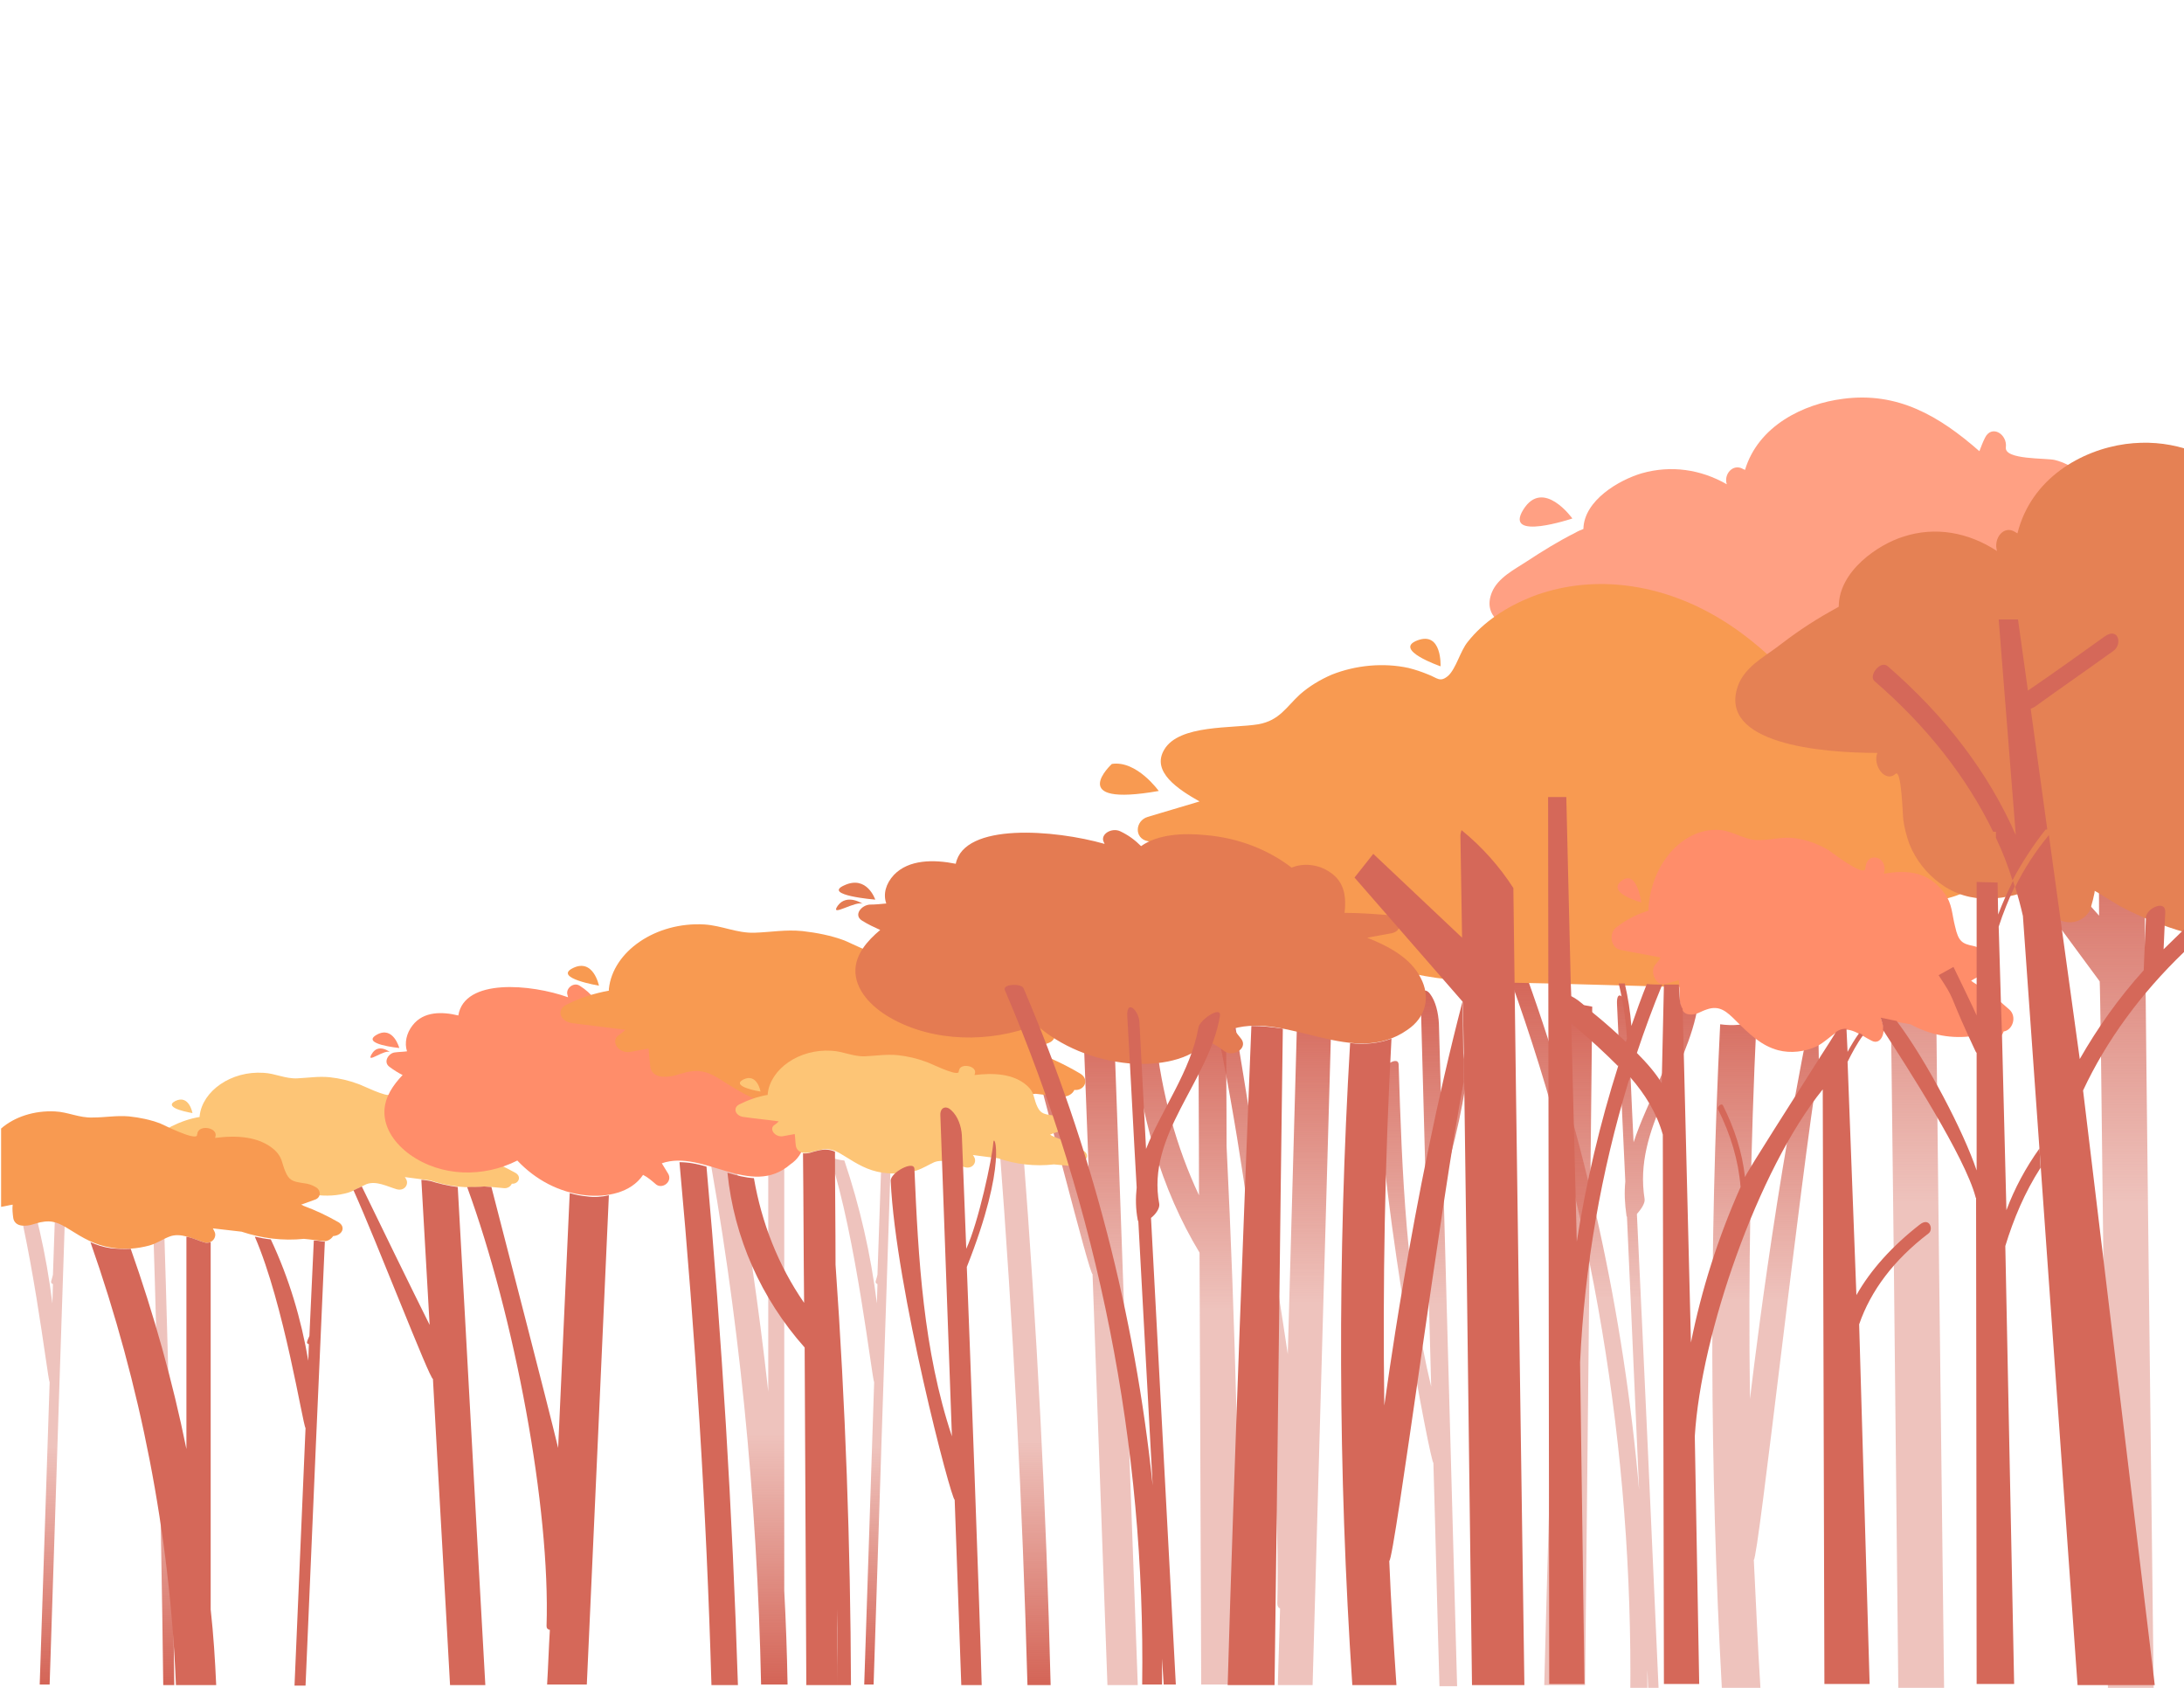 <?xml version="1.0" encoding="utf-8"?>
<!-- Generator: Adobe Illustrator 18.0.0, SVG Export Plug-In . SVG Version: 6.00 Build 0)  -->
<!DOCTYPE svg PUBLIC "-//W3C//DTD SVG 1.1//EN" "http://www.w3.org/Graphics/SVG/1.1/DTD/svg11.dtd">
<svg version="1.1" id="trees" xmlns="http://www.w3.org/2000/svg" xmlns:xlink="http://www.w3.org/1999/xlink" x="0px" y="0px"
	 viewBox="0 0 396 306" enable-background="new 0 0 396 306" xml:space="preserve">
<g id="back-tree">
	<g>
		<linearGradient id="SVGID_1_" gradientUnits="userSpaceOnUse" x1="339.011" y1="306" x2="339.011" y2="145.777">
			<stop  offset="0.549" style="stop-color:#D56859;stop-opacity:0.4"/>
			<stop  offset="1" style="stop-color:#D46456"/>
		</linearGradient>
		<path fill="url(#SVGID_1_)" d="M350.8,156.7c-2.2-4.1-5-7.7-8.2-10.9c-0.1,0.3-0.2,0.7-0.2,1c0.1,6.4,0.2,12.8,0.2,19.2l-14-15.7
			l-3,4.4l17.1,23.2c0.2-0.6,1.1,90.4,1.5,128.1h8.3C351.9,256.2,351.3,206.4,350.8,156.7z"/>
	</g>
	<g>
		<linearGradient id="SVGID_2_" gradientUnits="userSpaceOnUse" x1="377.011" y1="306" x2="377.011" y2="145.777">
			<stop  offset="0.549" style="stop-color:#D56859;stop-opacity:0.4"/>
			<stop  offset="1" style="stop-color:#D46456"/>
		</linearGradient>
		<path fill="url(#SVGID_2_)" d="M388.8,156.7c-2.2-4.1-5-7.7-8.2-10.9c-0.1,0.3-0.2,0.7-0.2,1c0.1,6.4,0.2,12.8,0.2,19.2l-14-15.7
			l-3,4.4l17.1,23.2c0.2-0.6,1.1,90.4,1.5,128.1h8.3C389.9,256.2,389.3,206.4,388.8,156.7z"/>
	</g>
	<linearGradient id="SVGID_3_" gradientUnits="userSpaceOnUse" x1="258.045" y1="305.5" x2="258.045" y2="179.476">
		<stop  offset="0.549" style="stop-color:#D56859;stop-opacity:0.4"/>
		<stop  offset="1" style="stop-color:#D46456"/>
	</linearGradient>
	<path fill="url(#SVGID_3_)" d="M261.7,214.3c6.6-22.7,4.3-29.6,4.2-27.1c-0.2,3.3-2.4,17.5-4.3,23.1l-0.7-24.7
		c-0.1-2-0.6-4.1-1.6-5.4c-0.8-1.1-1.8-0.7-1.7,1l1.9,70.2c-4.5-18.7-5.3-38.7-5.9-58.4c-0.1-1.9-3.8,0.8-3.8,2.7
		c0.8,23.5,9.6,69.7,10.1,69.5c0.4,13.5,0.7,27,1.1,40.5h3.2C263.8,291.2,262.1,229.4,261.7,214.3z"/>
	<linearGradient id="SVGID_4_" gradientUnits="userSpaceOnUse" x1="290.727" y1="307.5" x2="290.727" y2="176.326">
		<stop  offset="0.549" style="stop-color:#D56859;stop-opacity:0.4"/>
		<stop  offset="1" style="stop-color:#D46456"/>
	</linearGradient>
	<path fill="url(#SVGID_4_)" d="M298.2,217.4c-2.1-13,7.8-23,9.7-35.3c0.3-2-3.2,0.7-3.4,2.2c-1.2,8.2-5.8,15.2-8.3,22.8
		c-0.4-7.9-0.7-15.9-1.1-23.8c-0.1-2.2-2.1-4.5-1.9-1.1c0.5,10.7,1,21.4,1.5,32c-0.2,2-0.1,4,0.2,6.1c0,0.1,0,0.2,0.1,0.3l2.2,49.5
		c-2.8-32-9.7-63.4-20.4-93.1c-0.4-1-3.4-0.8-3,0.4c14.9,41.1,22.3,85.5,21.8,130.2h3.1c0-1.6,0-3.2,0-4.9c0.1,1.6,0.1,3.2,0.2,4.9
		h1.9c-1.3-29.2-2.6-58.3-4-87.5C297.5,219.3,298.3,218.2,298.2,217.4z"/>
	<linearGradient id="SVGID_5_" gradientUnits="userSpaceOnUse" x1="320.172" y1="306" x2="320.172" y2="177.917">
		<stop  offset="0.549" style="stop-color:#D56859;stop-opacity:0.4"/>
		<stop  offset="1" style="stop-color:#D46456"/>
	</linearGradient>
	<path fill="url(#SVGID_5_)" d="M317.3,253.6c-0.3-22.9,0.1-45.8,1.2-68.7c-2.1,1-4.3,1.1-6.6,0.8c-2,40.1-1.9,80.3,0.3,120.3h7
		c-0.5-7.7-0.8-15.5-1.2-23.2c0.8-0.1,8.4-69,11.8-89.8c-0.1-4.9-0.1-9.8-0.2-14.6c0-0.3,0-0.4,0-0.4
		C321.6,215,317.3,254.1,317.3,253.6z"/>
	<linearGradient id="SVGID_6_" gradientUnits="userSpaceOnUse" x1="284.392" y1="305.5" x2="284.392" y2="182.002">
		<stop  offset="0.549" style="stop-color:#D56859;stop-opacity:0.4"/>
		<stop  offset="1" style="stop-color:#D46456"/>
	</linearGradient>
	<path fill="url(#SVGID_6_)" d="M283.8,182c-0.9,25.3-2.8,83.8-3.8,123.5h7.4c0.4-37.8,0.9-86.1,1.3-123
		C287.1,182.2,285.4,181.9,283.8,182z"/>
	<linearGradient id="SVGID_7_" gradientUnits="userSpaceOnUse" x1="215.039" y1="305.5" x2="215.039" y2="181.15">
		<stop  offset="0.549" style="stop-color:#D56859;stop-opacity:0.4"/>
		<stop  offset="1" style="stop-color:#D46456"/>
	</linearGradient>
	<path fill="url(#SVGID_7_)" d="M219.7,181.3c-0.9,0.3-1.4,0.7-2.4,0.7c0,11.6,0.1,23.2,0.1,34.7c-4.1-8.7-6.8-18.5-7.9-28.9
		c-1.4-0.1-2.8-0.7-4.2-1.3c1.1,15.1,5.3,29.2,12.2,40.6c0.1,26.1,0.2,52.2,0.3,78.3h5c0-5.9,0-11.8-0.1-17.6
		c0.1,5.9,0.1,11.8,0.1,17.6h2.1c-0.1-32.6-0.9-65.1-2.5-97.6c0-8.8-0.1-17.5-0.1-26.3C221.5,181.2,220.7,181,219.7,181.3z"/>
	<linearGradient id="SVGID_8_" gradientUnits="userSpaceOnUse" x1="135.312" y1="305.5" x2="135.312" y2="204.454">
		<stop  offset="0" style="stop-color:#D46456"/>
		<stop  offset="0.451" style="stop-color:#D56859;stop-opacity:0.4"/>
	</linearGradient>
	<path fill="url(#SVGID_8_)" d="M141.3,205.7c-0.6-0.4-1.3-0.9-2-1.3v47.9c-1.7-15.3-3.9-30.3-6.6-45.1c-0.8,0.1-1.6,0-2.4-0.2
		c-0.9-0.3-1.7-0.8-2.4-1.4c6,32.1,9.4,65.8,10.1,99.8h4.8c-0.1-5.7-0.3-11.4-0.6-17v-82.8C141.9,205.9,141.6,206,141.3,205.7z"/>
	<linearGradient id="SVGID_9_" gradientUnits="userSpaceOnUse" x1="185.866" y1="305.5" x2="185.866" y2="207.546">
		<stop  offset="0" style="stop-color:#D46456"/>
		<stop  offset="0.451" style="stop-color:#D56859;stop-opacity:0.4"/>
	</linearGradient>
	<path fill="url(#SVGID_9_)" d="M186.3,305.5h4.2c-0.8-32.4-2.5-64.8-5-97.1c-1.5-0.5-2.9-0.8-4.3-0.8
		C183.7,240.1,185.4,272.8,186.3,305.5z"/>
	<linearGradient id="SVGID_10_" gradientUnits="userSpaceOnUse" x1="29.366" y1="305.5" x2="29.366" y2="207.546">
		<stop  offset="0" style="stop-color:#D46456"/>
		<stop  offset="0.451" style="stop-color:#D56859;stop-opacity:0.4"/>
	</linearGradient>
	<path fill="url(#SVGID_10_)" d="M29.6,305.5h2c-0.4-32.4-1.2-64.8-2.3-97.1c-0.7-0.5-1.3-0.8-2-0.8
		C28.4,240.1,29.2,272.8,29.6,305.5z"/>
	<linearGradient id="SVGID_11_" gradientUnits="userSpaceOnUse" x1="195.862" y1="305.5" x2="195.862" y2="182.5">
		<stop  offset="0.549" style="stop-color:#D56859;stop-opacity:0.4"/>
		<stop  offset="1" style="stop-color:#D46456"/>
	</linearGradient>
	<path fill="url(#SVGID_11_)" d="M196.3,182.5c0.4,11.8,0.9,23.5,1.3,35.3c-2.6-8-8.1-25.3-10.8-33.7c-0.4,0.3-0.8,0.7-1.3,1
		c3.7,12.5,12,45.9,12.6,45.9c0.9,24.8,1.8,49.6,2.7,74.5h5.5c-1.5-40.4-2.9-80.8-4.4-121.3c-1.5-0.3-2.9-0.8-4.3-1.5
		C197.1,182.7,196.7,182.6,196.3,182.5z"/>
	<linearGradient id="SVGID_12_" gradientUnits="userSpaceOnUse" x1="156" y1="305.5" x2="156" y2="209.855">
		<stop  offset="0" style="stop-color:#D46456"/>
		<stop  offset="0.451" style="stop-color:#D56859;stop-opacity:0.4"/>
	</linearGradient>
	<path fill="url(#SVGID_12_)" d="M159.8,210.8l-0.7,20.3c-0.1,0.4-0.2,0.8-0.3,1.1c-0.1,0.3,0,0.5,0.3,0.6l-0.1,3.5
		c-1.1-8.9-3.1-17.6-5.9-25.9c-0.9-0.1-1.7-0.3-2.6-0.6c4.7,14.3,7.6,40.1,8,40.8l-1.8,54.8h1.7c1-30.4,2.4-74,3.1-94.5
		c0,0-0.1,0-0.1,0C160.8,210.9,160.3,210.8,159.8,210.8z"/>
	<linearGradient id="SVGID_13_" gradientUnits="userSpaceOnUse" x1="6.511" y1="305.5" x2="6.511" y2="209.855">
		<stop  offset="0" style="stop-color:#D46456"/>
		<stop  offset="0.451" style="stop-color:#D56859;stop-opacity:0.4"/>
	</linearGradient>
	<path fill="url(#SVGID_13_)" d="M10.3,210.8l-0.7,20.3c-0.1,0.4-0.2,0.8-0.3,1.1c-0.1,0.3,0,0.5,0.3,0.6l-0.1,3.5
		c-1.1-8.9-3.1-17.6-5.9-25.9c-0.9-0.1-1.7-0.3-2.6-0.6c4.7,14.3,7.6,40.1,8,40.8l-1.8,54.8H9c1-30.4,2.4-74,3.1-94.5
		c0,0-0.1,0-0.1,0C11.4,210.9,10.8,210.8,10.3,210.8z"/>
	<linearGradient id="SVGID_14_" gradientUnits="userSpaceOnUse" x1="230.366" y1="305.5" x2="230.366" y2="179.15">
		<stop  offset="0.549" style="stop-color:#D56859;stop-opacity:0.4"/>
		<stop  offset="1" style="stop-color:#D46456"/>
	</linearGradient>
	<path fill="url(#SVGID_14_)" d="M238,181.6c-0.9-0.2-1.8-0.4-2.7-0.8c-0.6,21.6-1.2,43.1-1.8,64.7c-1.8-12.2-7.9-49.8-10.6-66.1
		c-0.4-0.1-0.7-0.1-1.1-0.2c-0.9,0.1-1.8,0.2-2.7,0.1c7.5,32.8,13.2,81.4,12.5,111.4c0,0.5,0.2,0.8,0.5,0.9
		c-0.1,4.6-0.3,9.3-0.4,13.9h6.3c1.2-43.8,2.7-95.1,3.5-124.1C240.4,181.7,239.2,181.8,238,181.6z"/>
</g>
<g id="leaves">
	<path opacity="0.83" fill="#FF8D6A" d="M285.1,94c0,0-5.3-7.4-8.9-1.6S285.1,94,285.1,94z"/>
	<path opacity="0.83" fill="#FF8D6A" d="M388,108.7c-2.4-0.9-3.7-1.6-4.3-5c-0.2-1.2,0-2.5,0-3.7c0-2-0.1-3.9-0.7-5.8
		c-1-3.5-3.2-6.6-5.9-8.6c-1.4-1-2.9-1.8-4.5-2.2c-1.6-0.4-9.2,0-8.9-2.3c0.3-2.4-2.6-4.2-3.8-1.7c-0.4,0.8-0.7,1.6-1,2.4
		c-7.3-6.4-14.8-10.8-24.7-9.5c-7.2,0.9-15.4,4.9-17.8,12.9c-0.1-0.1-0.3-0.1-0.4-0.2c-1.8-1-3.5,1-2.9,2.8
		c-4.7-2.7-10.1-3.5-15.4-2c-4.1,1.2-10.5,4.9-10.6,10.1c-0.5,0.2-1,0.4-1.5,0.7c-3,1.5-5.9,3.3-8.8,5.2c-2.1,1.4-5.2,2.9-6.3,5.6
		c-3.3,8.2,13.4,9.6,22.9,9.6c-0.8,1.8,1.3,4.4,2.9,3c1-0.8,1.2,6.2,1.2,6.6c0.2,1.2,0.5,2.4,1,3.4c1.1,2.4,2.9,4.3,5,5.7
		c5.1,3.3,10.9,2.4,16.2,0.5c0.4,1.9,1.2,3.6,2.9,4.5c1.7,0.9,4,0.7,5.3-1c0.4-0.5,1-3,0.9-3c0,0,3.9,2.2,4.3,2.3
		c4.1,1.9,8.4,3.3,12.8,4.2c7.9,1.6,16.3,1.8,24.1-0.1c2.4-0.6,5.2-1.7,6.1-4.6c0.1-0.5,0.2-0.9,0.2-1.4c1,0.3,1.9,0.6,2.9,1.1
		c1.3,0.6,3.3-0.1,3.1-2c0-0.5-0.1-0.9-0.2-1.3c4.5,0.9,9.4,1.8,13.6,0.7v-24C393.4,110.3,390.7,109.7,388,108.7z"/>
	<g>
		<path fill="#FDC576" d="M34.9,201.8c0,0-5.6-0.9-3.1-2.2C34.3,198.4,34.9,201.8,34.9,201.8z"/>
		<path fill="#FDC576" d="M93.4,212.6c-1.8-1-3.7-1.9-5.7-2.7c-0.1-0.1-0.2-0.1-0.3-0.2c0.7-0.3,1.5-0.5,2.2-0.8
			c1.1-0.4,1-1.6,0.1-2.1c-0.6-0.4-1.2-0.5-1.9-0.6c-1.8-0.2-2.3-0.5-2.9-2c-0.5-1.3-0.4-2.2-1.6-3.3c-2.5-2.3-6.2-2.4-9.6-2
			c0-0.1,0.1-0.3,0.1-0.4c0.2-1.3-2.6-1.8-2.9-0.5c0,0.1-0.1,0.3-0.1,0.4c-0.5,0.7-5.4-1.8-5.9-1.9c-1.6-0.6-3.3-1-5.1-1.2
			c-2.1-0.2-3.8,0.1-5.9,0.2c-2.2,0.1-4-0.9-6.1-1c-5.9-0.4-11.1,3.3-11.6,7.8c0,0.1,0,0.2,0,0.2c-1.8,0.3-3.5,0.9-5.1,1.7
			c-1.3,0.6-0.8,2.1,0.7,2.3c2.1,0.3,4.3,0.5,6.4,0.8c-0.2,0.2-0.4,0.4-0.7,0.6c-1.2,0.7,0,2.3,1.4,2.1c0.7-0.1,1.5-0.3,2.2-0.4
			c0.1,0.7,0.1,1.4,0.2,2.1c0.1,0.7,0.6,1.2,1.4,1.3c1.2,0.1,1.8-0.3,2.9-0.5c2-0.5,3.1,0.2,4.7,1.2c2.1,1.3,4,2.5,6.7,2.9
			c2.1,0.3,4.2,0.2,6.2-0.4c1.2-0.4,2.1-1,3.2-1.5c1.8-0.7,3.8,0.4,5.5,0.9c1.4,0.4,2.2-0.8,1.8-1.7c-0.1-0.2-0.2-0.4-0.3-0.5
			c1.5,0.2,3.1,0.4,4.6,0.6c3.2,1.1,6.7,1.5,10.1,1.1c1.1,0.1,2.2,0.2,3.2,0.3c0.7,0.1,1.3-0.3,1.5-0.8
			C94,214.7,94.7,213.3,93.4,212.6z"/>
	</g>
	<g>
		<path fill="#FF8D6A" d="M145.3,202.9c-1.4-3.2-4.2-5.1-7.2-6.6c1.1-0.2,2.1-0.5,3.2-0.7c1.8-0.4,1.1-2.8-0.4-3
			c-1.9-0.2-3.9-0.3-5.8-0.4c0.2-2.4,0.1-5-2-6.7c-1.5-1.2-3.5-1.5-5.1-0.7c-3.2-2.9-7.1-4.9-11.5-5.4c-3-0.4-6.4-0.2-8.6,1.8
			c-0.8-1-1.7-1.8-2.8-2.5c-1.1-0.7-2.6,0.5-2.2,1.7c0,0.1,0.1,0.3,0.1,0.4c-6.7-2.4-18.8-3.5-19.9,3.3c-2.9-0.7-6.3-0.8-8.3,1.8
			c-1.1,1.4-1.5,3.2-1,4.7c-0.7,0.1-1.5,0.1-2.2,0.2c-1.1,0.1-2.2,1.7-1,2.6c0.8,0.6,1.6,1.1,2.4,1.5c-1.7,1.8-3.2,3.9-3.3,6.5
			c-0.1,3.3,2.1,6.1,4.6,7.9c5.7,4.1,13.4,4.2,19.5,1.1c3.3,3.5,7.6,5.8,12.4,6.3c3.7,0.4,8.2-0.4,10.4-3.7c0.8,0.4,1.5,1,2.2,1.6
			c1.2,1.2,3.3-0.4,2.3-1.9c-0.4-0.6-0.7-1.2-1.1-1.8c7.5-2.6,16.1,6.4,23.3,0.2C146,209.3,146.6,205.9,145.3,202.9z"/>
		<g>
			<path fill="#FF8D6A" d="M72.4,190c0,0-7.1-0.7-4.1-2.4C71.3,185.9,72.4,190,72.4,190z"/>
			<path fill="#FF8D6A" d="M70.8,190.8c0,0-2.2-1.8-3.4,0.3C66.2,193.1,69.9,190,70.8,190.8z"/>
		</g>
	</g>
	<g>
		<path fill="#F89A51" d="M108.6,178.7c0,0-8.4-1.4-4.7-3.2S108.6,178.7,108.6,178.7z"/>
		<path fill="#F89A51" d="M195.8,194.6c-2.7-1.6-5.5-2.9-8.5-4c-0.2-0.1-0.3-0.2-0.5-0.3c1.1-0.4,2.2-0.8,3.3-1.2
			c1.6-0.6,1.5-2.3,0.2-3.1c-1-0.5-1.7-0.8-2.9-1c-2.6-0.4-3.5-0.7-4.4-2.9c-0.8-1.9-0.6-3.3-2.4-5c-3.8-3.4-9.2-3.5-14.3-3
			c0-0.2,0.1-0.4,0.1-0.6c0.2-2-3.8-2.6-4.4-0.7c-0.1,0.2-0.1,0.4-0.2,0.6c-0.8,1-8.1-2.7-8.7-2.9c-2.4-0.9-5-1.4-7.6-1.7
			c-3.1-0.3-5.7,0.2-8.7,0.3c-3.2,0.1-5.9-1.3-9.1-1.5c-8.8-0.5-16.6,4.9-17.3,11.7c0,0.1,0,0.2,0,0.3c-2.7,0.5-5.2,1.3-7.6,2.5
			c-2,0.9-1.3,3.1,1,3.4c3.2,0.4,6.4,0.8,9.6,1.2c-0.3,0.3-0.7,0.6-1.1,0.9c-1.8,1.1-0.1,3.5,2,3.1c1.1-0.2,2.2-0.4,3.3-0.6
			c0.1,1.1,0.2,2.1,0.3,3.2c0.1,1,0.8,1.8,2.2,1.9c1.8,0.1,2.7-0.4,4.3-0.8c3-0.7,4.7,0.3,7,1.8c3.2,2,6,3.7,10,4.3
			c3.1,0.5,6.3,0.3,9.2-0.6c1.8-0.5,3.1-1.5,4.8-2.2c2.7-1.1,5.6,0.5,8.2,1.4c2,0.6,3.3-1.2,2.7-2.5c-0.1-0.3-0.3-0.5-0.4-0.8
			c2.3,0.3,4.6,0.6,6.9,0.8c4.8,1.6,9.9,2.2,15,1.7c1.6,0.2,3.2,0.4,4.8,0.5c1,0.1,1.9-0.5,2.2-1.2
			C196.6,197.8,197.7,195.7,195.8,194.6z"/>
	</g>
	<g>
		<path fill="#FDC576" d="M137.9,197.9c0,0-5.6-0.9-3.1-2.2C137.3,194.5,137.9,197.9,137.9,197.9z"/>
		<path fill="#FDC576" d="M196.4,208.6c-1.8-1-3.7-1.9-5.7-2.7c-0.1-0.1-0.2-0.1-0.3-0.2c0.7-0.3,1.5-0.5,2.2-0.8
			c1.1-0.4,1-1.6,0.1-2.1c-0.6-0.4-1.2-0.5-1.9-0.6c-1.8-0.2-2.3-0.5-2.9-2c-0.5-1.3-0.4-2.2-1.6-3.3c-2.5-2.3-6.2-2.4-9.6-2
			c0-0.1,0.1-0.3,0.1-0.4c0.2-1.3-2.6-1.8-2.9-0.5c0,0.1-0.1,0.3-0.1,0.4c-0.5,0.7-5.4-1.8-5.9-1.9c-1.6-0.6-3.3-1-5.1-1.2
			c-2.1-0.2-3.8,0.1-5.9,0.2c-2.2,0.1-4-0.9-6.1-1c-5.9-0.4-11.1,3.3-11.6,7.8c0,0.1,0,0.2,0,0.2c-1.8,0.3-3.5,0.9-5.1,1.7
			c-1.3,0.6-0.8,2.1,0.7,2.3c2.1,0.3,4.3,0.5,6.4,0.8c-0.2,0.2-0.4,0.4-0.7,0.6c-1.2,0.7,0,2.3,1.4,2.1c0.7-0.1,1.5-0.3,2.2-0.4
			c0.1,0.7,0.1,1.4,0.2,2.1c0.1,0.7,0.6,1.2,1.4,1.3c1.2,0.1,1.8-0.3,2.9-0.5c2-0.5,3.1,0.2,4.7,1.2c2.1,1.3,4,2.5,6.7,2.9
			c2.1,0.3,4.2,0.2,6.2-0.4c1.2-0.4,2.1-1,3.2-1.5c1.8-0.7,3.8,0.4,5.5,0.9c1.4,0.4,2.2-0.8,1.8-1.7c-0.1-0.2-0.2-0.4-0.3-0.5
			c1.5,0.2,3.1,0.4,4.6,0.6c3.2,1.1,6.7,1.5,10.1,1.1c1.1,0.1,2.2,0.2,3.2,0.3c0.7,0.1,1.3-0.3,1.5-0.8
			C197,210.7,197.7,209.3,196.4,208.6z"/>
	</g>
	<g>
		<path fill="#F89A51" d="M261.2,120.8c0,0-8.7-3-4.2-4.7S261.2,120.8,261.2,120.8z"/>
		<g>
			<path fill="#F89A51" d="M215.7,156.8c0,0-10.8,5.6-8.1,0.4C210.3,152,215.7,156.8,215.7,156.8z"/>
			<path fill="#F89A51" d="M214,159.5c0,0-4.8-0.6-4.6,3.5C209.7,167.1,212.1,159.2,214,159.5z"/>
		</g>
		<path fill="#F89A51" d="M210.1,143.4c0,0-4-5.6-8.5-4.9C201.6,138.5,193,146.4,210.1,143.4z"/>
		<path fill="#F89A51" d="M346.8,142.4c1.1-1.9,1.2-4.1,0.3-6.4c-1.5-3.6-5.3-5.3-9.1-6.3c0.3-0.9,0.6-1.8,0.9-2.7
			c0.6-1.8-1.3-3.1-3.1-2.8c-2.1,0.3-2.7,1.5-4.4,2.5c-3.2,1.8-5.4-2.4-7.4-4.6c-4.1-4.3-8.8-8.2-14.2-11.1
			c-9.8-5.3-21.5-6.9-32.1-2.8c-4.5,1.8-8.7,4.5-11.6,8.2c-1.3,1.6-2.1,4.8-3.5,6.1c-1.5,1.3-2,0.4-3.6-0.2
			c-1.2-0.5-2.4-0.9-3.6-1.2c-4.6-1-9.6-0.5-13.9,1.2c-2.1,0.9-4.1,2.1-5.8,3.6c-2.5,2.3-3.7,4.7-7.5,5.4c-4.7,0.8-14.4,0-17.1,4.6
			c-2.4,4,2.5,7.2,6.4,9.4c-3.1,0.9-6.3,1.9-9.4,2.8c-2.3,0.7-2.5,3.9,0,4.4c3.5,0.8,7,1.3,10.6,1.6c-0.7,12.1,11.3,21.7,24.3,18.4
			c0.4,0.6,0.8,1.3,1.3,1.9c1.1,1.6,3.7,1.4,4.4-0.3c9.9,4.4,21.5,3.9,32.3,4.2c7.3,0.2,14.6,0.4,21.9,0.6
			c5.5,0.1,10.7,0.1,15.6-2.4c1.1-0.5,1.3-1.6,1.1-2.6c-0.2-1-0.4-2-0.8-2.8c5.2-0.3,10.1,0.8,14.7,3.2c2.4,1.3,5.1-1.8,3-3.6
			c-1.5-1.3-2.9-2.6-4.4-3.9c5.7-1,11.3-2.1,17-3.1c3.7-0.7,8-1.4,10.3-4.5C364.2,152.3,353.3,145.8,346.8,142.4z"/>
	</g>
	<g>
		<path fill="#FF8D6A" d="M297.6,163.6c0,0-6.4-1.7-3.6-3.9S297.6,163.6,297.6,163.6z"/>
		<path fill="#FF8D6A" d="M364.3,183c-2.1-1.9-4.2-3.5-6.5-4.9c-0.1-0.1-0.3-0.2-0.4-0.3c0.8-0.5,1.7-0.9,2.5-1.4
			c1.2-0.7,1.1-2.8,0.1-3.7c-0.7-0.6-1.3-1-2.2-1.2c-2-0.4-2.7-0.8-3.3-3.5c-0.6-2.3-0.5-4.1-1.9-6c-2.9-4.1-7-4.3-11-3.6
			c0-0.2,0.1-0.5,0.1-0.7c0.2-2.4-2.9-3.2-3.4-0.8c0,0.2-0.1,0.5-0.1,0.7c-0.6,1.2-6.2-3.2-6.7-3.5c-1.9-1.1-3.8-1.8-5.8-2.1
			c-2.4-0.4-4.4,0.3-6.7,0.3c-2.5,0.1-4.5-1.5-6.9-1.8c-6.7-0.7-12.7,5.9-13.2,14.2c0,0.1,0,0.3,0,0.4c-2,0.6-4,1.6-5.8,3
			c-1.5,1.1-1,3.8,0.7,4.1c2.4,0.5,4.9,0.9,7.3,1.4c-0.2,0.4-0.5,0.7-0.8,1.1c-1.4,1.3,0,4.2,1.6,3.7c0.8-0.2,1.7-0.5,2.5-0.7
			c0.1,1.3,0.2,2.6,0.2,3.9c0.1,1.2,0.6,2.2,1.6,2.3c1.4,0.2,2-0.5,3.3-0.9c2.3-0.8,3.6,0.4,5.3,2.1c2.4,2.4,4.6,4.5,7.6,5.3
			c2.3,0.6,4.8,0.3,7-0.7c1.4-0.7,2.4-1.8,3.7-2.6c2.1-1.3,4.3,0.6,6.3,1.6c1.6,0.8,2.5-1.4,2-3c-0.1-0.3-0.2-0.7-0.3-1
			c1.8,0.4,3.5,0.7,5.3,1c3.7,2,7.6,2.7,11.5,2.1c1.2,0.2,2.5,0.4,3.7,0.6c0.8,0.1,1.4-0.6,1.7-1.4
			C364.9,186.8,365.8,184.3,364.3,183z"/>
	</g>
	<g>
		<path fill="#E47B52" d="M257.6,177.3c-1.8-3.6-5.7-5.7-9.7-7.3c1.5-0.3,2.9-0.5,4.4-0.8c2.4-0.5,1.5-3.1-0.6-3.3
			c-2.6-0.2-5.2-0.4-7.9-0.4c0.3-2.7,0.1-5.6-2.7-7.4c-2-1.4-4.8-1.7-6.9-0.8c-4.3-3.3-9.7-5.4-15.6-5.9c-4-0.4-8.6-0.2-11.7,2
			c-1.1-1.1-2.3-2-3.8-2.7c-1.5-0.7-3.6,0.5-3,1.9c0.1,0.1,0.1,0.3,0.2,0.4c-9.1-2.6-25.5-3.9-27,3.6c-4-0.8-8.5-0.8-11.2,2
			c-1.5,1.6-2,3.5-1.4,5.2c-1,0.1-2,0.2-3,0.2c-1.5,0.1-3,1.9-1.4,2.9c1.1,0.7,2.2,1.2,3.3,1.7c-2.4,2-4.4,4.4-4.5,7.2
			c-0.1,3.6,2.8,6.7,6.3,8.7c7.8,4.5,18.2,4.6,26.5,1.3c4.4,3.9,10.4,6.4,16.9,7c5.1,0.4,11.1-0.5,14.1-4.1c1.1,0.5,2.1,1.1,3,1.8
			c1.6,1.3,4.4-0.4,3.2-2.1c-0.5-0.6-1-1.3-1.5-1.9c10.1-2.9,21.8,7.1,31.6,0.2C258.6,184.4,259.4,180.7,257.6,177.3z"/>
		<g>
			<path fill="#E47B52" d="M158.7,163.1c0,0-9.7-0.8-5.6-2.6C157.2,158.6,158.7,163.1,158.7,163.1z"/>
			<path fill="#E47B52" d="M156.5,163.9c0,0-2.9-2-4.6,0.3C150.3,166.5,155.3,163.1,156.5,163.9z"/>
		</g>
	</g>
	<g>
		<path fill="#F89A51" d="M2.4,220.8c0.1,0.7,0.6,1.3,1.6,1.4c1.4,0.1,2-0.3,3.3-0.6c2.3-0.5,3.5,0.2,5.3,1.3
			c2.4,1.5,4.5,2.8,7.6,3.3c2.3,0.4,4.7,0.2,6.9-0.4c1.4-0.4,2.3-1.1,3.6-1.6c2-0.8,4.3,0.4,6.2,1c1.5,0.5,2.5-0.9,2-1.9
			c-0.1-0.2-0.2-0.4-0.3-0.6c1.7,0.2,3.5,0.4,5.2,0.6c3.6,1.2,7.5,1.7,11.3,1.3c1.2,0.1,2.4,0.3,3.6,0.4c0.7,0.1,1.4-0.4,1.7-0.9
			c1.6-0.1,2.4-1.6,1-2.5c-2.1-1.2-4.2-2.2-6.4-3c-0.1-0.1-0.2-0.1-0.4-0.2c0.8-0.3,1.7-0.6,2.5-0.9c1.2-0.4,1.1-1.8,0.1-2.3
			c-0.7-0.4-1.3-0.6-2.2-0.7c-2-0.3-2.6-0.5-3.3-2.2c-0.6-1.4-0.5-2.5-1.9-3.8c-2.8-2.5-6.9-2.7-10.8-2.2c0-0.1,0.1-0.3,0.1-0.4
			c0.2-1.5-2.9-2-3.3-0.5c0,0.2-0.1,0.3-0.1,0.5c-0.6,0.8-6.1-2-6.6-2.2c-1.8-0.7-3.8-1.1-5.7-1.3c-2.3-0.2-4.3,0.2-6.6,0.2
			c-2.4,0.1-4.5-1-6.8-1.1c-3.8-0.2-7.4,1-9.8,3.1v14.2c0.7-0.1,1.4-0.3,2.1-0.4C2.2,219.2,2.3,220,2.4,220.8z"/>
		<path fill="#E58154" d="M385.4,80.5c-8,1.1-17.1,6.2-19.6,16.2c-0.2-0.1-0.3-0.2-0.5-0.3c-2-1.2-3.9,1.2-3.2,3.5
			c-5.2-3.4-11.2-4.5-17-2.6c-4.5,1.4-11.7,6.2-11.7,12.7c-0.5,0.3-1.1,0.6-1.6,0.9c-3.4,1.9-6.6,4.1-9.7,6.5c-2.4,1.8-5.8,3.6-7,7
			c-3.6,10.4,14.9,12.1,25.3,12.1c-0.9,2.2,1.4,5.5,3.3,3.8c1.1-1,1.3,7.8,1.4,8.3c0.2,1.5,0.6,3,1.1,4.4c1.2,3,3.2,5.4,5.5,7.1
			c5.6,4.2,12.1,3.1,18,0.7c0.5,2.4,1.4,4.6,3.2,5.7c1.9,1.2,4.5,0.9,5.9-1.2c0.4-0.7,1.1-3.8,1-3.8c0.1,0,4.4,2.7,4.8,2.9
			c3.7,1.9,7.6,3.5,11.5,4.6V81.3C392.7,80.3,389.2,80,385.4,80.5z"/>
	</g>
</g>
<g id="tree-branch">
	<g>
		<path fill="#D56859" d="M274.4,161c-2.5-3.9-5.7-7.5-9.4-10.5c-0.1,0.3-0.2,0.7-0.2,1c0.1,6.2,0.2,12.4,0.3,18.5l-16.1-15.2
			l-3.4,4.3l19.6,22.5c0.2-0.6,1.2,87.4,1.7,123.9h9.5C275.7,257.3,275,209.2,274.4,161z"/>
	</g>
	<path fill="#D56859" d="M175.3,229.7c7.5-18.9,4.9-24.6,4.8-22.5c-0.2,2.8-2.7,14.5-4.9,19.2l-0.8-20.6c-0.1-1.6-0.7-3.4-1.9-4.5
		c-0.9-0.9-2-0.6-2,0.8l2.1,58.3c-5.2-15.6-6.1-32.2-6.8-48.5c-0.1-1.6-4.4,0.7-4.3,2.2c0.9,19.5,11,57.9,11.6,57.8
		c0.4,11.2,0.8,22.4,1.2,33.6h3.7C177.7,293.6,175.8,242.3,175.3,229.7z"/>
	<path fill="#D56859" d="M210.2,218.3c-2.4-12.6,9-22.2,11-34.1c0.3-2-3.7,0.7-3.9,2.1c-1.4,7.9-6.6,14.7-9.5,22
		c-0.4-7.7-0.8-15.3-1.2-23c-0.1-2.1-2.4-4.3-2.2-1c0.6,10.3,1.1,20.7,1.7,31c-0.2,1.9-0.2,3.8,0.2,5.9c0,0.1,0.1,0.2,0.1,0.2
		l2.6,47.9c-3.2-30.9-11.1-61.3-23.4-90.1c-0.4-1-3.9-0.8-3.4,0.3c17,39.8,25.5,82.7,24.9,125.9h3.6c0-1.6,0-3.1,0-4.7
		c0.1,1.6,0.2,3.1,0.3,4.7h2.2c-1.5-28.2-3-56.4-4.5-84.6C209.5,220.2,210.3,219.1,210.2,218.3z"/>
	<path fill="#D56859" d="M396,172.6c-7.9,7.6-14.1,16.1-18.3,25.1l13,107.8h-14l-9.9-139.3c0,0,0-0.1,0-0.1
		c-0.4-1.8-0.9-3.6-1.4-5.3c1.6-3.3,3.7-6.5,6.1-9.4l5.6,40.6c3.2-5.6,7-11,11.6-16.1c0.1-3.2,0.3-6.4,0.4-9.6
		c0.1-1.6,3.6-3.3,3.5-0.9c-0.1,2.2-0.2,4.4-0.3,6.7c1.3-1.3,2.6-2.5,3.9-3.8V172.6z M371.2,150.3l-3-21.8c0.2-0.1,0.5-0.2,0.8-0.4
		c4.7-3.4,9.5-6.7,14.2-10.1c1.7-1.2,0.9-4.4-1.6-2.6c-4.6,3.3-9.2,6.6-13.9,9.8l-1.8-12.9h-3.5l3.1,39.1
		c-4.9-11.2-12.7-21.5-23.2-30.6c-1.3-1.2-3.6,1.7-2.4,2.7c9.4,8.1,16.7,17.4,21.5,27.3h0.5l0,1.1c1.2,2.5,2.2,5.1,3,7.7
		c1.7-3.2,3.7-6.3,6-9.2C371.1,150.4,371.2,150.4,371.2,150.3z"/>
	<path fill="#D56859" d="M251,254.8c-0.3-22.2,0.1-44.3,1.3-66.5c-2.4,0.9-4.9,1.1-7.5,0.8c-2.3,38.8-2.2,77.6,0.4,116.4h8
		c-0.5-7.5-1-15-1.3-22.5c0.9-0.1,9.6-66.8,13.5-86.9c-0.1-4.7-0.1-9.4-0.2-14.2c0-0.3,0-0.4,0-0.4C255.8,217.5,251,255.3,251,254.8
		z"/>
	<path fill="#D56859" d="M226.9,186c-1,24.5-3.2,81.1-4.3,119.5h8.5c0.5-36.6,1-83.3,1.5-119C230.7,186.2,228.8,186,226.9,186z"/>
	<g>
		<path fill="#D56859" d="M370,211.7l-0.2-3.5c-2.5,3.5-4.5,7.2-6,11.2l-0.8-31.7l-0.2-6.1l-0.4-13.6c0.8-2.5,1.8-4.9,2.9-7.3
			c-0.1-0.3-0.2-0.7-0.3-1c-1,2-1.9,4-2.7,6.1l-0.1-5.8l-3.8-0.1l0,11.7l0,5.5l0,1.4l0,5.6c-0.4-1-4.2-8.8-4.2-8.8l-2.7,1.5
			c3.1,4.7,1.7,2.9,5.4,11c0.4,0.9,0.9,1.9,1.3,2.8c0.1,0.1,0.1,0.2,0.2,0.3l0,21.3c-2.3-6.9-9-19.8-14.5-27.1
			c-1-0.2-1.9-0.4-2.9-0.6c0.1,0.3,0.2,0.6,0.3,1c0.1,0.4,0.2,0.8,0.1,1.2c4.4,6.7,14.9,23.1,16.8,30.3c0,0.1,0.1,0.2,0.1,0.2
			l0.1,88.1h6.8l-1.6-79.4C365.1,221,367.1,216.2,370,211.7z"/>
		<path fill="#D56859" d="M348.1,222c-5,3.9-8.9,8.2-11.5,12.8l-1.6-42.3c0.8-1.6,1.7-3.3,2.8-4.8c-0.1-0.1-0.3-0.2-0.4-0.3
			c-0.1,0-0.2-0.1-0.3-0.1c-0.8,1.1-1.5,2.3-2.1,3.4l-0.2-4.2c-0.6,0-1.1,0.1-1.6,0.4c-0.1,0.1-0.2,0.1-0.3,0.2
			c-0.7,1.1-1.6,2.6-2.6,4.1c-5.1,8.1-13.1,20.5-13.9,22.2c-0.5-4.5-1.9-8.8-4-13c-0.3-0.5-1.1,0.3-0.9,0.7
			c2.3,4.6,3.7,9.2,4.1,14.1c-4.1,9.2-7.1,18.7-9,28.2l-1.5-60.5c-0.3-0.4-0.4-0.9-0.5-1.5c-0.1-1-0.1-1.9-0.2-2.9c-0.5,0-1,0-1.6,0
			c-0.4,0-0.8,0-1.1,0l-0.4,17.9c-0.9-1.6-2.6-3.6-4.5-5.5c1.4-4.2,2.9-8.3,4.6-12.4c-0.9,0-1.8,0-2.8-0.1c-1,2.5-1.9,5-2.8,7.6
			c-0.2-2.6-0.6-5.1-1.2-7.7c-0.4,0-0.8,0-1.1,0c0.8,3.3,1.3,6.6,1.5,10c-0.1,0.2-0.1,0.4-0.2,0.6c-3.5-3.4-7-6.1-7-6.1
			c-1.1-1.1-2.1-1.8-2.9-2.2l-0.1-2.6l-0.8-33.5h-3.3l0.2,160.8h6.4l-0.8-58.3c0.8-17.4,3.8-34.5,8.8-51c0.1-0.2,0.2-0.4,0.3-0.7
			c2.7,3.1,4.8,6.5,5.9,10.4l0.2,99.6h6.4l-0.8-44.9c1.1-18.4,11.4-48.3,23.2-62.9l0.3,107.8h8.2l-1.9-65.2
			c2.1-6.1,6.3-11.7,12.6-16.5C350.6,222.9,349.9,220.6,348.1,222z M293.4,193.3C293.4,193.3,293.4,193.3,293.4,193.3
			c-3.3,10.4-5.8,21-7.5,31.8l-1-39.6c0.1,0.1,0.2,0.2,0.4,0.4C288.2,188.3,290.9,190.8,293.4,193.3
			C293.4,192.9,293.5,193,293.4,193.3z"/>
	</g>
	<path fill="#D56859" d="M148.3,208.6c-1,0.2-1.6,0.6-2.7,0.5c0.1,9,0.1,18.1,0.2,27.1c-4.7-6.8-7.7-14.5-9.1-22.6
		c-1.6-0.1-3.2-0.5-4.8-1c1.2,11.8,6.1,22.8,14,31.7c0.1,20.4,0.2,40.8,0.3,61.2h5.7c0-4.6-0.1-9.2-0.1-13.8
		c0.1,4.6,0.1,9.2,0.1,13.8h2.4c-0.1-25.4-1-50.8-2.8-76.2c0-6.8-0.1-13.7-0.1-20.5C150.5,208.4,149.6,208.3,148.3,208.6z"/>
	<path fill="#D56859" d="M36.9,225.2c-1-0.3-2-0.8-3.1-1v38.5c-2.5-12.3-5.9-24.4-10.1-36.3c-1.2,0.1-2.4,0-3.6-0.1
		c-1.4-0.2-2.6-0.6-3.7-1.1c9.1,25.9,14.4,52.9,15.5,80.3h7.3c-0.2-4.6-0.5-9.2-1-13.7v-66.6C37.8,225.3,37.4,225.4,36.9,225.2z"/>
	<path fill="#D56859" d="M129,305.5h4.8c-1-31.4-2.9-62.7-5.7-94c-1.7-0.5-3.3-0.8-4.9-0.8C126.1,242.3,128.1,273.9,129,305.5z"/>
	<path fill="#D56859" d="M76.4,213.9c0.5,8.8,1,17.5,1.5,26.3c-3-6-9.3-18.9-12.3-25.1c-0.5,0.2-1,0.5-1.5,0.7
		c4.2,9.3,13.8,34.2,14.4,34.2c1,18.5,2.1,37,3.1,55.5h6.4c-1.7-30.1-3.3-60.2-5-90.3c-1.7-0.2-3.4-0.6-5-1.1
		C77.3,214,76.8,213.9,76.4,213.9z"/>
	<path fill="#D56859" d="M56.9,224.9l-0.8,17.3c-0.1,0.3-0.3,0.6-0.4,1c-0.1,0.3,0,0.4,0.3,0.5l-0.1,3c-1.3-7.6-3.5-15-6.8-22
		c-1-0.1-2-0.3-2.9-0.5c5.3,12.2,8.7,34.1,9.2,34.7l-2,46.7h2c1.1-25.9,2.7-63,3.5-80.5c-0.1,0-0.1,0-0.2,0
		C58.1,225,57.5,224.9,56.9,224.9z"/>
	<path fill="#D56859" d="M106.4,216.9c-1.1-0.1-2.1-0.3-3.1-0.6c-0.7,15.4-1.4,30.8-2.1,46.2c-2.1-8.7-9.1-35.6-12.1-47.3
		c-0.4,0-0.9-0.1-1.3-0.1c-1,0.1-2,0.1-3.1,0.1c8.6,23.5,15.1,58.2,14.4,79.6c0,0.4,0.2,0.6,0.6,0.7c-0.2,3.3-0.3,6.6-0.5,9.9h7.2
		c1.4-31.3,3.1-68,4-88.7C109.1,217,107.7,217.1,106.4,216.9z"/>
</g>
</svg>
